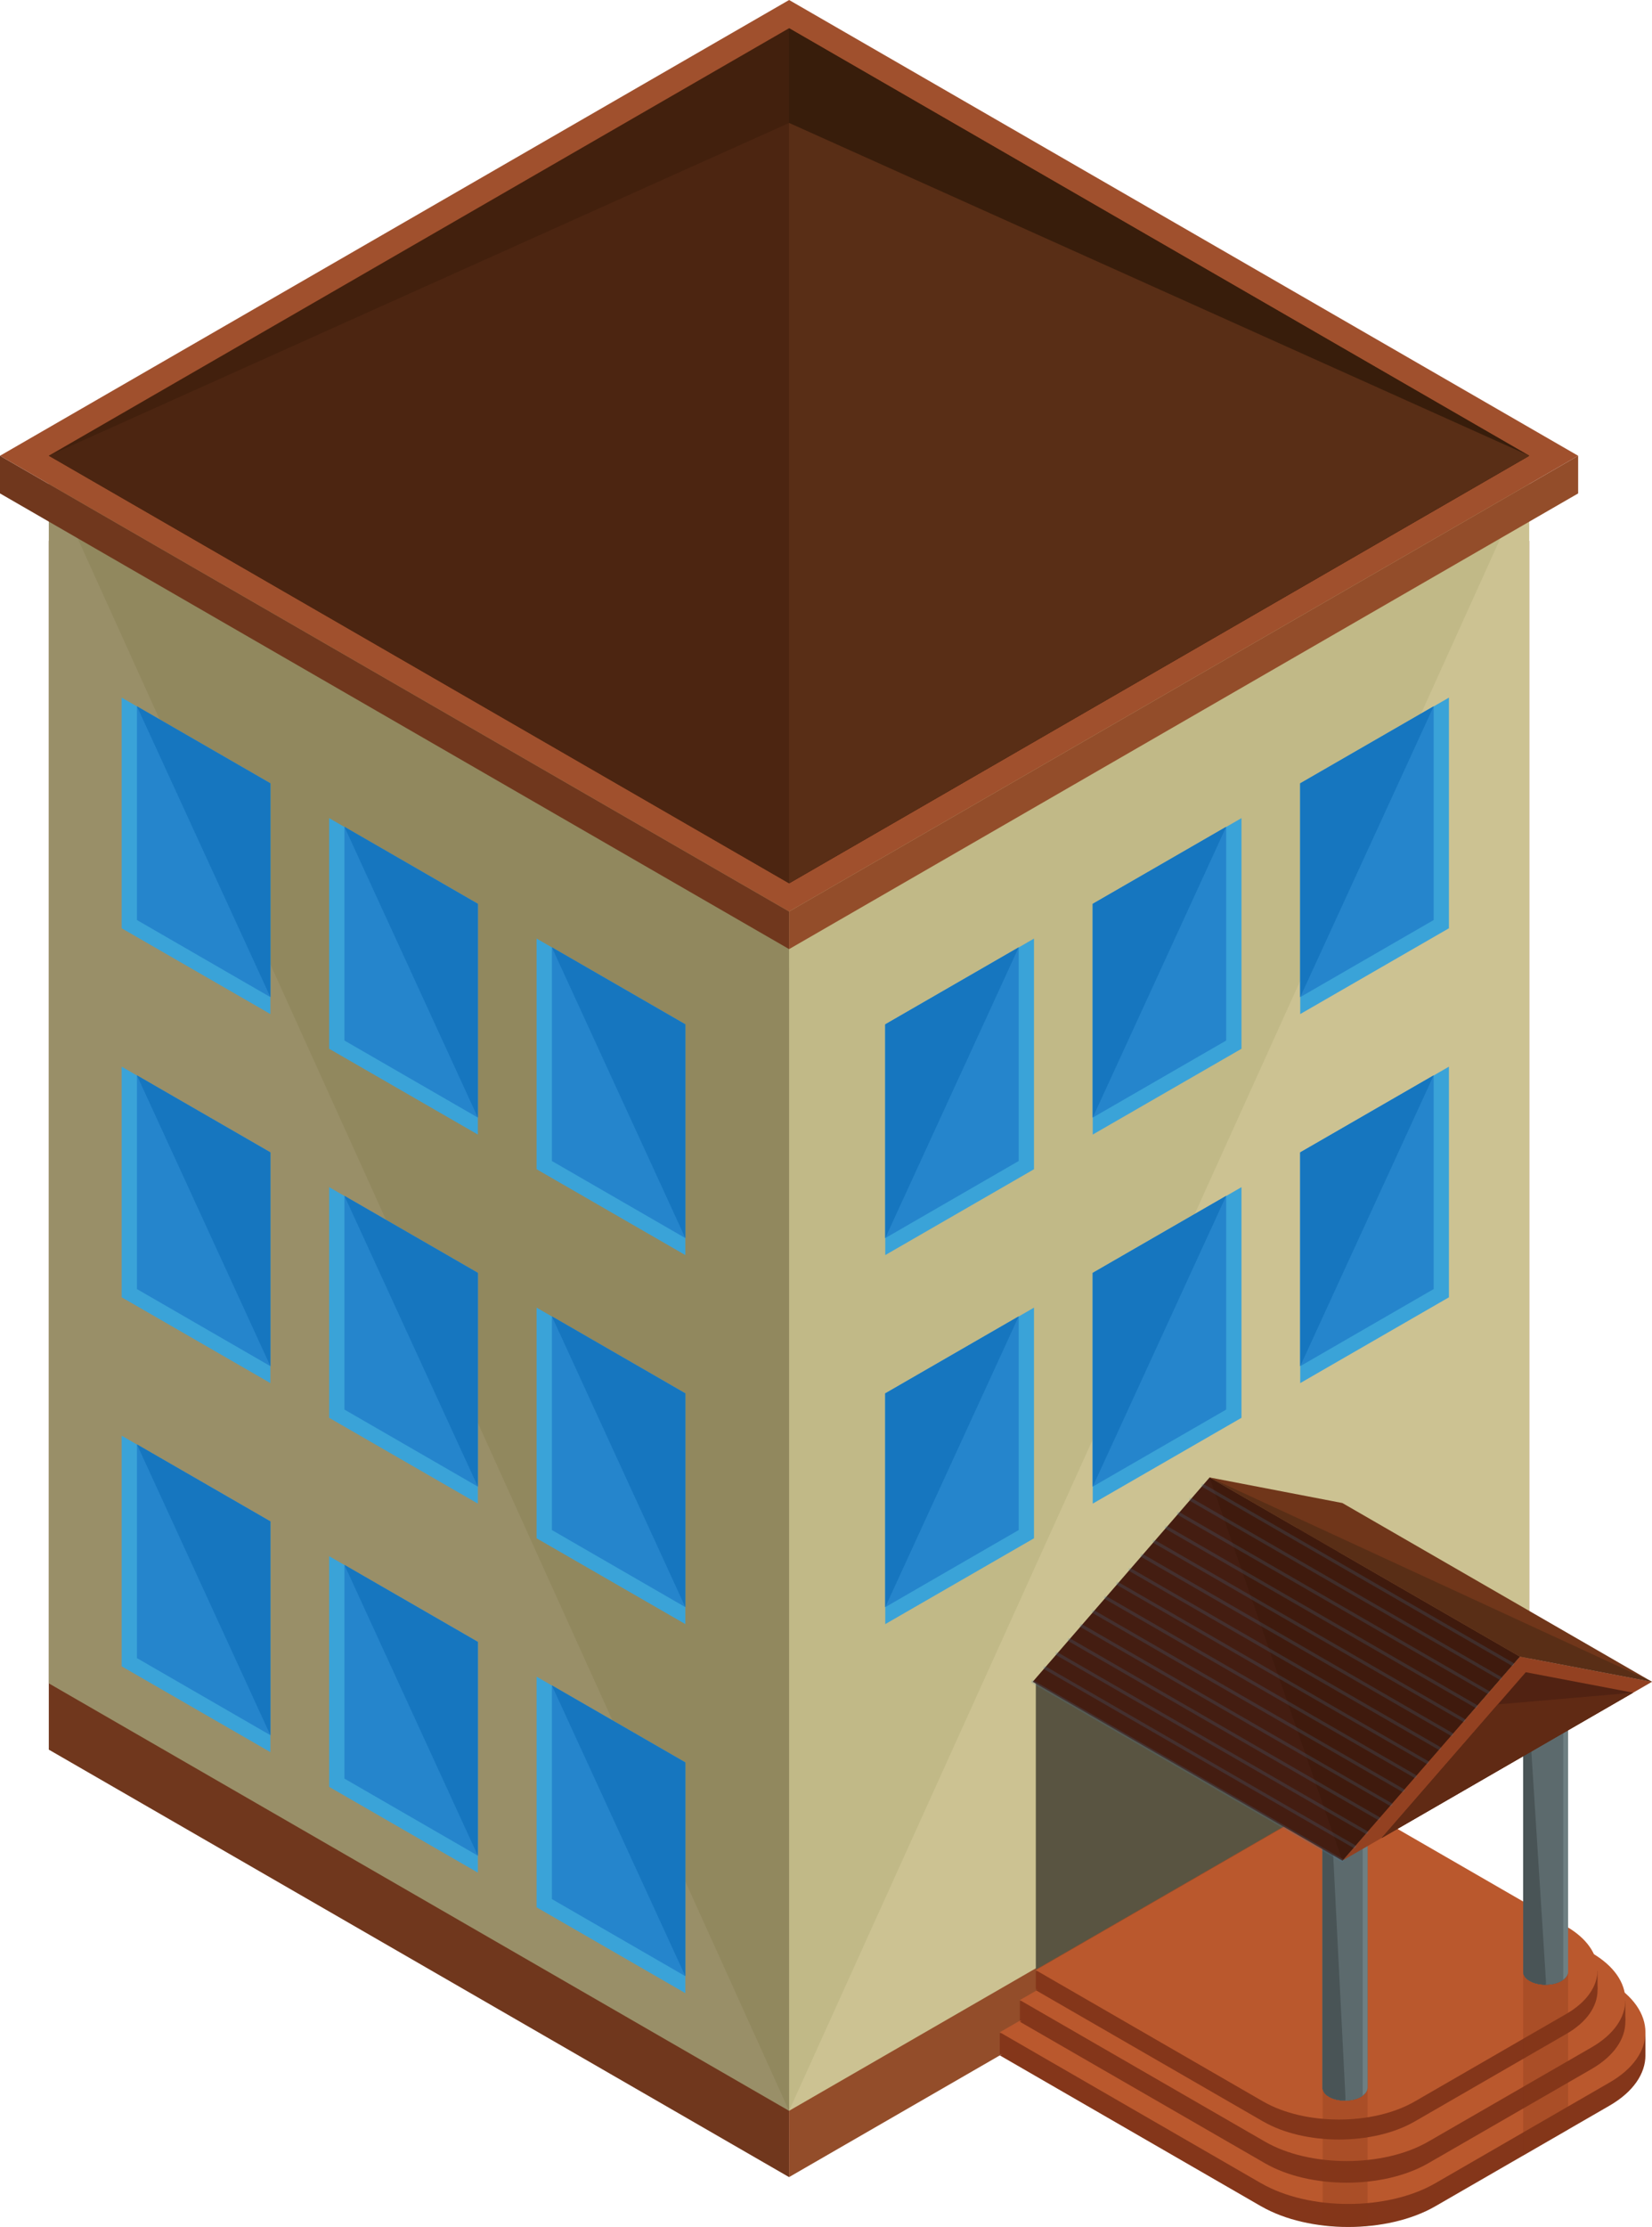 <?xml version="1.0" encoding="UTF-8" standalone="no"?>
<!-- Generator: Adobe Illustrator 16.0.0, SVG Export Plug-In . SVG Version: 6.00 Build 0)  -->

<svg
   version="1.1"
   id="Layer_1"
   x="0px"
   y="0px"
   width="94.984"
   height="127.999"
   viewBox="0 0 94.984 127.999"
   enable-background="new 0 0 130 130"
   xml:space="preserve"
   sodipodi:docname="reshot-icon-apartment-building-M97GWHA6QV.svg"
   inkscape:version="1.2.2 (b0a8486, 2022-12-01)"
   xmlns:inkscape="http://www.inkscape.org/namespaces/inkscape"
   xmlns:sodipodi="http://sodipodi.sourceforge.net/DTD/sodipodi-0.dtd"
   xmlns="http://www.w3.org/2000/svg"
   xmlns:svg="http://www.w3.org/2000/svg"><defs
   id="defs528" /><sodipodi:namedview
   id="namedview526"
   pagecolor="#ffffff"
   bordercolor="#666666"
   borderopacity="1.0"
   inkscape:showpageshadow="2"
   inkscape:pageopacity="0.0"
   inkscape:pagecheckerboard="0"
   inkscape:deskcolor="#d1d1d1"
   showgrid="false"
   inkscape:zoom="6.7461538"
   inkscape:cx="48.54618"
   inkscape:cy="88.791334"
   inkscape:window-width="1675"
   inkscape:window-height="956"
   inkscape:window-x="0"
   inkscape:window-y="25"
   inkscape:window-maximized="0"
   inkscape:current-layer="Layer_1" />
<g
   id="g523"
   transform="translate(-17.508,-1)">
	<g
   id="g231">
		<g
   id="g229">
			<polygon
   fill="#934d2a"
   points="62.876,126.133 62.876,56.658 105.433,32.084 105.433,101.563 "
   id="polygon195" />
			<polygon
   fill="#70371d"
   points="62.876,126.133 62.876,56.658 20.314,32.084 20.314,101.563 "
   id="polygon197" />
			<polygon
   fill="#ccc292"
   points="62.876,122.323 62.876,52.849 105.433,28.275 105.433,97.754 "
   id="polygon199" />
			<polyline
   fill="#c1b987"
   points="62.876,122.323 62.876,52.849 105.433,28.275    "
   id="polyline201" />
			<polygon
   fill="#998f68"
   points="62.876,122.323 62.876,52.849 20.314,28.275 20.314,97.754 "
   id="polygon203" />
			<polyline
   fill="#91885e"
   points="62.876,122.323 62.876,52.849 20.314,28.275    "
   id="polyline205" />
			<g
   id="g217">
				<g
   id="g215">
					<polygon
   fill="#934d2a"
   points="62.879,55.552 62.879,53.391 108.246,27.196 108.246,29.36 "
   id="polygon207" />
					<polygon
   fill="#70371d"
   points="62.879,55.552 62.879,53.391 17.508,27.196 17.508,29.36 "
   id="polygon209" />
					<g
   id="g213">
						<polygon
   fill="#a0502d"
   points="62.879,53.391 17.508,27.196 62.879,1 108.246,27.196 "
   id="polygon211" />
					</g>
				</g>
			</g>
			<g
   id="g227">
				<polygon
   fill="#42200d"
   points="62.876,51.769 20.314,27.194 62.876,2.622 105.433,27.194 "
   id="polygon219" />
				<polyline
   fill="#381d0b"
   points="62.876,2.622 105.433,27.194 62.876,51.769     "
   id="polyline221" />
				<polygon
   fill="#4c2511"
   points="62.876,51.769 20.314,27.194 62.876,8.068 105.433,27.194 "
   id="polygon223" />
				<polygon
   fill="#592e16"
   points="105.433,27.194 62.876,8.068 62.876,51.769 "
   id="polygon225" />
			</g>
		</g>
	</g>
	<g
   id="g257">
		<g
   id="g239">
			<polygon
   fill="#3aa3d8"
   points="56.913,102.3 48.361,97.37 48.361,110.627 56.913,115.56 "
   id="polygon233" />
			<polygon
   fill="#2585cc"
   points="56.913,102.3 49.241,97.874 49.241,110.153 56.913,114.585 "
   id="polygon235" />
			<polyline
   fill="#1676bf"
   points="56.913,114.585 56.913,102.3 49.241,97.874    "
   id="polyline237" />
		</g>
		<g
   id="g247">
			<polygon
   fill="#3aa3d8"
   points="44.984,95.374 36.433,90.445 36.433,103.702 44.984,108.634 "
   id="polygon241" />
			<polygon
   fill="#2585cc"
   points="44.984,95.374 37.313,90.947 37.313,103.229 44.984,107.659 "
   id="polygon243" />
			<polyline
   fill="#1676bf"
   points="44.984,107.659 44.984,95.374 37.313,90.947    "
   id="polyline245" />
		</g>
		<g
   id="g255">
			<polygon
   fill="#3aa3d8"
   points="33.055,88.448 24.504,83.52 24.504,96.776 33.055,101.708 "
   id="polygon249" />
			<polygon
   fill="#2585cc"
   points="33.055,88.448 25.383,84.021 25.383,96.303 33.055,100.734 "
   id="polygon251" />
			<polyline
   fill="#1676bf"
   points="33.055,100.734 33.055,88.448 25.383,84.021    "
   id="polyline253" />
		</g>
	</g>
	<g
   id="g283">
		<g
   id="g265">
			<polygon
   fill="#3aa3d8"
   points="56.913,81.089 48.361,76.159 48.361,89.416 56.913,94.349 "
   id="polygon259" />
			<polygon
   fill="#2585cc"
   points="56.913,81.089 49.241,76.662 49.241,88.942 56.913,93.374 "
   id="polygon261" />
			<polyline
   fill="#1676bf"
   points="56.913,93.374 56.913,81.089 49.241,76.662    "
   id="polyline263" />
		</g>
		<g
   id="g273">
			<polygon
   fill="#3aa3d8"
   points="44.984,74.163 36.433,69.234 36.433,82.491 44.984,87.423 "
   id="polygon267" />
			<polygon
   fill="#2585cc"
   points="44.984,74.163 37.313,69.736 37.313,82.018 44.984,86.447 "
   id="polygon269" />
			<polyline
   fill="#1676bf"
   points="44.984,86.447 44.984,74.163 37.313,69.736    "
   id="polyline271" />
		</g>
		<g
   id="g281">
			<polygon
   fill="#3aa3d8"
   points="33.055,67.237 24.504,62.309 24.504,75.565 33.055,80.496 "
   id="polygon275" />
			<polygon
   fill="#2585cc"
   points="33.055,67.237 25.383,62.81 25.383,75.092 33.055,79.523 "
   id="polygon277" />
			<polyline
   fill="#1676bf"
   points="33.055,79.523 33.055,67.237 25.383,62.81    "
   id="polyline279" />
		</g>
	</g>
	<g
   id="g309">
		<g
   id="g291">
			<polygon
   fill="#3aa3d8"
   points="56.913,59.878 48.361,54.947 48.361,68.204 56.913,73.138 "
   id="polygon285" />
			<polygon
   fill="#2585cc"
   points="56.913,59.878 49.241,55.451 49.241,67.731 56.913,72.162 "
   id="polygon287" />
			<polyline
   fill="#1676bf"
   points="56.913,72.162 56.913,59.878 49.241,55.451    "
   id="polyline289" />
		</g>
		<g
   id="g299">
			<polygon
   fill="#3aa3d8"
   points="44.984,52.951 36.433,48.023 36.433,61.28 44.984,66.211 "
   id="polygon293" />
			<polygon
   fill="#2585cc"
   points="44.984,52.951 37.313,48.524 37.313,60.807 44.984,65.236 "
   id="polygon295" />
			<polyline
   fill="#1676bf"
   points="44.984,65.236 44.984,52.951 37.313,48.524    "
   id="polyline297" />
		</g>
		<g
   id="g307">
			<polygon
   fill="#3aa3d8"
   points="33.055,46.025 24.504,41.097 24.504,54.354 33.055,59.285 "
   id="polygon301" />
			<polygon
   fill="#2585cc"
   points="33.055,46.025 25.383,41.599 25.383,53.881 33.055,58.312 "
   id="polygon303" />
			<polyline
   fill="#1676bf"
   points="33.055,58.312 33.055,46.025 25.383,41.599    "
   id="polyline305" />
		</g>
	</g>
	<g
   id="g335">
		<g
   id="g317">
			<polygon
   fill="#3aa3d8"
   points="68.407,81.089 76.959,76.159 76.959,89.416 68.407,94.349 "
   id="polygon311" />
			<polygon
   fill="#2585cc"
   points="68.407,81.089 76.079,76.662 76.079,88.942 68.407,93.374 "
   id="polygon313" />
			<polyline
   fill="#1676bf"
   points="68.407,93.374 68.407,81.089 76.079,76.662    "
   id="polyline315" />
		</g>
		<g
   id="g325">
			<polygon
   fill="#3aa3d8"
   points="80.336,74.163 88.888,69.234 88.888,82.491 80.336,87.423 "
   id="polygon319" />
			<polygon
   fill="#2585cc"
   points="80.336,74.163 88.008,69.736 88.008,82.018 80.336,86.447 "
   id="polygon321" />
			<polyline
   fill="#1676bf"
   points="80.336,86.447 80.336,74.163 88.008,69.736    "
   id="polyline323" />
		</g>
		<g
   id="g333">
			<polygon
   fill="#3aa3d8"
   points="92.266,67.237 100.816,62.309 100.816,75.565 92.266,80.496 "
   id="polygon327" />
			<polygon
   fill="#2585cc"
   points="92.266,67.237 99.937,62.81 99.937,75.092 92.266,79.523 "
   id="polygon329" />
			<polyline
   fill="#1676bf"
   points="92.266,79.523 92.266,67.237 99.937,62.81    "
   id="polyline331" />
		</g>
	</g>
	<g
   id="g361">
		<g
   id="g343">
			<polygon
   fill="#3aa3d8"
   points="68.407,59.878 76.959,54.947 76.959,68.204 68.407,73.138 "
   id="polygon337" />
			<polygon
   fill="#2585cc"
   points="68.407,59.878 76.079,55.451 76.079,67.731 68.407,72.162 "
   id="polygon339" />
			<polyline
   fill="#1676bf"
   points="68.407,72.162 68.407,59.878 76.079,55.451    "
   id="polyline341" />
		</g>
		<g
   id="g351">
			<polygon
   fill="#3aa3d8"
   points="80.336,52.951 88.888,48.023 88.888,61.28 80.336,66.211 "
   id="polygon345" />
			<polygon
   fill="#2585cc"
   points="80.336,52.951 88.008,48.524 88.008,60.807 80.336,65.236 "
   id="polygon347" />
			<polyline
   fill="#1676bf"
   points="80.336,65.236 80.336,52.951 88.008,48.524    "
   id="polyline349" />
		</g>
		<g
   id="g359">
			<polygon
   fill="#3aa3d8"
   points="92.266,46.025 100.816,41.097 100.816,54.354 92.266,59.285 "
   id="polygon353" />
			<polygon
   fill="#2585cc"
   points="92.266,46.025 99.937,41.599 99.937,53.881 92.266,58.312 "
   id="polygon355" />
			<polyline
   fill="#1676bf"
   points="92.266,58.312 92.266,46.025 99.937,41.599    "
   id="polyline357" />
		</g>
	</g>
	<g
   id="g391">
		<g
   id="g369">
			<path
   fill="#84361a"
   d="m 95.026,107.568 15.021,8.675 c 2.757,1.584 2.757,4.191 0,5.784 l -10.017,5.784 c -2.75,1.584 -7.256,1.584 -10.009,0 h -0.004 l -15.025,-8.675 z"
   id="path363" />
			<rect
   x="74.992"
   y="117.855"
   fill="#84361a"
   width="37.122"
   height="1.219"
   id="rect365" />
			<path
   fill="#ba582d"
   d="m 95.026,106.249 15.021,8.668 c 2.757,1.591 2.757,4.196 0,5.781 l -10.017,5.789 c -2.75,1.587 -7.256,1.587 -10.009,0 h -0.004 l -15.025,-8.679 z"
   id="path367" />
		</g>
		<g
   id="g377">
			<path
   fill="#84361a"
   d="m 94.934,106.354 14.091,8.136 c 2.581,1.49 2.581,3.927 0,5.426 l -9.396,5.42 c -2.581,1.491 -6.811,1.491 -9.391,0 v 0 l -14.091,-8.133 z"
   id="path371" />
			<rect
   x="76.147"
   y="116.002"
   fill="#84361a"
   width="34.811"
   height="1.146"
   id="rect373" />
			<path
   fill="#ba582d"
   d="m 94.934,105.112 14.091,8.133 c 2.581,1.491 2.581,3.933 0,5.426 l -9.396,5.423 c -2.581,1.489 -6.811,1.489 -9.391,0 v 0 l -14.091,-8.135 z"
   id="path375" />
		</g>
		<g
   id="g389">
			<path
   fill="#84361a"
   d="m 94.492,105.325 13.07,7.554 c 2.396,1.376 2.396,3.65 0,5.027 l -8.712,5.029 c -2.399,1.384 -6.319,1.384 -8.716,0 h -0.003 l -13.067,-7.544 z"
   id="path379" />
			<rect
   x="77.064"
   y="114.281"
   fill="#84361a"
   width="32.295"
   height="1.06"
   id="rect381" />
			<path
   fill="#ba582d"
   d="m 94.492,104.178 13.07,7.545 c 2.396,1.383 2.396,3.648 0,5.031 l -8.712,5.032 c -2.399,1.385 -6.319,1.385 -8.716,0 h -0.003 l -13.067,-7.548 z"
   id="path383" />
			<polygon
   opacity="0.3"
   fill="#84361a"
   points="107.667,113.938 105.087,113.379 105.087,124.892 107.667,123.403 "
   id="polygon385" />
			<path
   opacity="0.3"
   fill="#84361a"
   d="m 95.757,111.925 c -0.501,-0.29 -1.323,-0.29 -1.824,0 -0.275,0.158 -0.386,0.371 -0.36,0.579 h -0.018 v 1.717 14.684 c 0.85,0.104 1.722,0.111 2.579,0.034 v -14.067 c 0,0 0,-0.006 0,-0.01 v -0.641 -1.717 h -0.017 c 0.026,-0.208 -0.085,-0.421 -0.36,-0.579 z"
   id="path387" />
		</g>
	</g>
	<polygon
   fill="#595441"
   points="77.064,114.202 94.462,104.158 94.462,87.448 77.064,97.492 "
   id="polygon393" />
	<g
   id="g419">
		<g
   id="g417">
			<path
   fill="#5c6a6d"
   d="m 105.087,98.011 h 2.58 v 2.355 0.013 13.985 h -0.003 c -0.016,0.176 -0.141,0.354 -0.375,0.488 -0.502,0.289 -1.322,0.289 -1.825,0 -0.235,-0.135 -0.36,-0.313 -0.375,-0.488 h -0.002 z"
   id="path395" />
			<path
   fill="#424b4c"
   d="m 107.546,114.517 v 0.012 0.036 h -0.001 c -0.005,0.035 -0.011,0.068 -0.021,0.101 -0.058,0.067 -0.135,0.131 -0.234,0.188 -0.502,0.289 -1.322,0.289 -1.825,0 -0.235,-0.135 -0.36,-0.313 -0.375,-0.488 h -0.002 V 98.011 h 2.459 v 16.506 z"
   id="path397" />
			<path
   fill="#333c3d"
   d="m 107.39,114.677 c 0,0 0,0.01 0,0.016 v 0.049 h -0.001 c -0.002,0.017 -0.006,0.036 -0.008,0.052 -0.026,0.02 -0.058,0.041 -0.092,0.06 -0.502,0.289 -1.322,0.289 -1.825,0 -0.235,-0.135 -0.36,-0.313 -0.375,-0.488 h -0.002 V 98.011 h 2.303 z"
   id="path399" />
			<path
   fill="#212828"
   d="m 106.398,114.924 c 0,0 0,0.01 0,0.019 v 0.06 h -0.003 c -10e-4,0.021 -0.003,0.041 -0.009,0.063 -0.002,0 -0.003,0.003 -0.005,0.005 -0.332,0 -0.667,-0.073 -0.918,-0.218 -0.235,-0.135 -0.36,-0.313 -0.375,-0.488 h -0.002 V 98.011 h 1.312 z"
   id="path401" />
			<g
   id="g405">
				<path
   fill="#6e7f82"
   d="m 105.464,100.215 c 0.503,0.292 1.323,0.292 1.825,0 0.234,-0.137 0.359,-0.31 0.375,-0.489 h 0.003 v 0.641 0.013 13.985 h -0.003 c -0.016,0.176 -0.141,0.354 -0.375,0.488 -0.502,0.289 -1.322,0.289 -1.825,0 -0.235,-0.135 -0.36,-0.313 -0.375,-0.488 h -0.002 V 99.726 h 0.002 c 0.015,0.179 0.14,0.352 0.375,0.489 z"
   id="path403" />
			</g>
			<g
   id="g411">
				<path
   fill="#5c6a6d"
   d="m 105.464,100.215 c 0.503,0.292 1.323,0.292 1.825,0 0.037,-0.021 0.069,-0.042 0.101,-0.065 v 14.527 c 0,0 0,0.01 0,0.016 v 0.049 h -0.001 c -0.002,0.017 -0.006,0.036 -0.008,0.052 v 0 c -0.014,0.013 -0.026,0.02 -0.043,0.03 h -0.002 c -0.015,0.011 -0.032,0.021 -0.047,0.029 -0.502,0.289 -1.322,0.289 -1.825,0 -0.235,-0.135 -0.36,-0.313 -0.375,-0.488 h -0.002 V 99.726 h 0.002 c 0.015,0.179 0.14,0.352 0.375,0.489 z"
   id="path407" />
				<path
   fill="#495456"
   d="m 106.398,114.924 c 0,0 0,0.01 0,0.019 v 0.06 h -0.003 c -10e-4,0.021 -0.003,0.041 -0.009,0.063 -0.002,0 -0.003,0.003 -0.005,0.005 v 0 c -0.125,0 -0.25,-0.009 -0.369,-0.03 h -0.001 c -0.039,-0.007 -0.076,-0.015 -0.111,-0.021 -0.002,0 -0.005,-0.002 -0.007,-0.005 -0.034,-0.006 -0.068,-0.015 -0.101,-0.023 -0.008,-0.004 -0.011,-0.004 -0.017,-0.004 -0.03,-0.012 -0.062,-0.021 -0.089,-0.032 -0.007,-0.002 -0.016,-0.005 -0.021,-0.006 -0.026,-0.012 -0.055,-0.022 -0.08,-0.033 -0.009,-0.006 -0.018,-0.009 -0.022,-0.012 -0.036,-0.015 -0.068,-0.032 -0.1,-0.051 -0.235,-0.135 -0.36,-0.313 -0.375,-0.488 h -0.002 v -14.64 h 0.002 c 0.015,0.18 0.14,0.353 0.375,0.489"
   id="path409" />
			</g>
			<path
   fill="#202828"
   d="m 105.7,98.593 c -0.083,-0.03 -0.163,-0.065 -0.236,-0.109 -0.502,-0.288 -0.502,-0.764 0,-1.054 0.503,-0.29 1.323,-0.29 1.825,0 0.504,0.29 0.504,0.766 0,1.054 -0.428,0.248 -1.092,0.284 -1.589,0.109"
   id="path413" />
			<path
   fill="#0f0402"
   d="M 105.606,97.788"
   id="path415" />
		</g>
	</g>
	<g
   id="g445">
		<g
   id="g443">
			<path
   fill="#5c6a6d"
   d="m 93.555,100.861 h 2.579 v 2.357 0.009 17.797 h -0.002 c -0.016,0.179 -0.141,0.354 -0.375,0.491 -0.501,0.288 -1.323,0.288 -1.824,0 -0.237,-0.137 -0.362,-0.313 -0.376,-0.491 h -0.002 z"
   id="path421" />
			<path
   fill="#424b4c"
   d="m 96.015,121.179 v 0.013 0.035 h -0.003 c -0.003,0.033 -0.011,0.068 -0.018,0.102 -0.06,0.066 -0.139,0.131 -0.237,0.188 -0.501,0.288 -1.323,0.288 -1.824,0 -0.237,-0.137 -0.362,-0.313 -0.376,-0.491 h -0.002 v -20.163 h 2.46 z"
   id="path423" />
			<path
   fill="#333c3d"
   d="m 95.856,121.337 c 0,0.006 0,0.012 0,0.012 v 0.055 h -10e-4 c -0.002,0.017 -0.006,0.035 -0.008,0.053 -0.028,0.02 -0.058,0.038 -0.091,0.06 -0.501,0.288 -1.323,0.288 -1.824,0 -0.237,-0.137 -0.362,-0.313 -0.376,-0.491 h -0.002 v -20.163 h 2.302 z"
   id="path425" />
			<path
   fill="#212828"
   d="m 94.868,121.584 c 0,0.008 0,0.012 0,0.02 v 0.062 h -0.004 c -0.003,0.021 -0.005,0.041 -0.008,0.063 -0.004,0 -0.006,0.001 -0.007,0.003 -0.334,0 -0.667,-0.071 -0.917,-0.216 -0.237,-0.137 -0.362,-0.313 -0.376,-0.491 h -0.002 v -20.163 h 1.313 v 20.722 z"
   id="path427" />
			<g
   id="g431">
				<path
   fill="#6e7f82"
   d="m 93.933,103.066 c 0.501,0.289 1.323,0.289 1.824,0 0.234,-0.137 0.359,-0.313 0.375,-0.489 h 0.002 v 0.642 0.009 17.797 h -0.002 c -0.016,0.179 -0.141,0.354 -0.375,0.491 -0.501,0.288 -1.323,0.288 -1.824,0 -0.237,-0.137 -0.362,-0.313 -0.376,-0.491 h -0.002 v -18.447 h 0.002 c 0.013,0.176 0.138,0.352 0.376,0.488 z"
   id="path429" />
			</g>
			<g
   id="g437">
				<path
   fill="#5c6a6d"
   d="m 93.933,103.066 c 0.501,0.289 1.323,0.289 1.824,0 0.036,-0.021 0.068,-0.044 0.1,-0.065 v 18.336 c 0,0.006 0,0.012 0,0.012 v 0.055 h -0.001 c -0.002,0.017 -0.006,0.035 -0.008,0.053 v 0 c -0.013,0.009 -0.028,0.02 -0.041,0.029 h -0.003 c -0.016,0.009 -0.03,0.019 -0.047,0.03 -0.501,0.288 -1.323,0.288 -1.824,0 -0.237,-0.137 -0.362,-0.313 -0.376,-0.491 h -0.002 v -18.447 h 0.002 c 0.013,0.176 0.138,0.352 0.376,0.488 z"
   id="path433" />
				<path
   fill="#495456"
   d="m 94.868,121.584 c 0,0.008 0,0.012 0,0.02 v 0.062 h -0.004 c -0.003,0.021 -0.005,0.041 -0.008,0.063 -0.004,0 -0.006,0.001 -0.007,0.003 v 0 c -0.125,0 -0.25,-0.011 -0.369,-0.028 v 0 c -0.038,-0.008 -0.078,-0.015 -0.113,-0.022 -0.002,-0.002 -0.003,-0.002 -0.006,-0.005 -0.035,-0.006 -0.068,-0.015 -0.104,-0.025 -0.003,-0.001 -0.009,-0.001 -0.013,-0.004 -0.031,-0.009 -0.062,-0.02 -0.09,-0.03 -0.007,-0.003 -0.013,-0.004 -0.021,-0.006 -0.028,-0.012 -0.055,-0.022 -0.084,-0.035 -0.007,-0.003 -0.015,-0.008 -0.021,-0.012 -0.034,-0.016 -0.067,-0.03 -0.097,-0.048 -0.237,-0.137 -0.362,-0.313 -0.376,-0.491 h -0.002 v -18.447 h 0.002 c 0.014,0.177 0.139,0.353 0.376,0.489"
   id="path435" />
			</g>
			<path
   fill="#202828"
   d="m 94.167,101.444 c -0.083,-0.033 -0.163,-0.065 -0.234,-0.108 -0.504,-0.29 -0.504,-0.764 0,-1.054 0.501,-0.291 1.323,-0.291 1.824,0 0.503,0.29 0.503,0.764 0,1.054 -0.429,0.248 -1.093,0.281 -1.59,0.108"
   id="path439" />
			<path
   fill="#0f0402"
   d="M 94.073,100.641"
   id="path441" />
		</g>
	</g>
	<g
   id="g521">
		<polyline
   fill="#934121"
   points="94.689,107.944 104.894,96.215 112.492,97.663   "
   id="polyline447" />
		<polygon
   fill="#512212"
   points="105.234,97.114 111.406,98.29 96.946,106.644 "
   id="polygon449" />
		<polygon
   fill="#602a14"
   points="103.627,98.963 111.406,98.29 96.946,106.644 "
   id="polygon451" />
		<polygon
   fill="#441d11"
   points="76.885,97.663 94.689,107.944 104.894,96.215 87.057,85.919 "
   id="polygon453" />
		<polyline
   fill="#3f1a0d"
   points="94.689,107.944 104.894,96.215 87.057,85.919   "
   id="polyline455" />
		<polygon
   fill="#70361a"
   points="112.492,97.663 104.894,96.215 87.057,85.919 94.689,87.389 "
   id="polygon457" />
		<polyline
   fill="#592e16"
   points="112.492,97.663 104.894,96.215 87.057,85.919   "
   id="polyline459" />
		<g
   opacity="0.2"
   id="g463">
			<path
   fill="#467da3"
   d="m 94.689,108.038 c 0.031,0 0.062,-0.018 0.079,-0.044 0.024,-0.047 0.011,-0.102 -0.032,-0.127 L 76.932,97.588 c -0.041,-0.027 -0.1,-0.012 -0.125,0.031 -0.023,0.044 -0.01,0.1 0.033,0.123 l 17.804,10.281 c 0.016,0.009 0.03,0.015 0.045,0.015 z"
   id="path461" />
		</g>
		<g
   opacity="0.2"
   id="g467">
			<path
   fill="#467da3"
   d="m 95.387,107.23 c 0.032,0 0.063,-0.019 0.08,-0.047 0.025,-0.041 0.011,-0.097 -0.033,-0.12 L 77.63,96.781 c -0.043,-0.027 -0.101,-0.011 -0.125,0.032 -0.023,0.042 -0.011,0.099 0.033,0.124 l 17.804,10.281 c 0.013,0.01 0.029,0.012 0.045,0.012 z"
   id="path465" />
		</g>
		<g
   opacity="0.2"
   id="g471">
			<path
   fill="#467da3"
   d="m 96.088,106.424 c 0.029,0 0.06,-0.016 0.077,-0.045 0.023,-0.043 0.011,-0.1 -0.033,-0.125 L 78.326,95.974 c -0.04,-0.024 -0.098,-0.01 -0.123,0.033 -0.023,0.042 -0.011,0.099 0.033,0.125 l 17.805,10.279 c 0.013,0.01 0.03,0.013 0.047,0.013 z"
   id="path469" />
		</g>
		<g
   opacity="0.2"
   id="g475">
			<path
   fill="#467da3"
   d="m 96.784,105.616 c 0.031,0 0.063,-0.016 0.079,-0.046 0.023,-0.043 0.01,-0.098 -0.034,-0.122 L 79.026,95.167 c -0.042,-0.026 -0.099,-0.012 -0.125,0.034 -0.024,0.042 -0.009,0.097 0.032,0.124 l 17.806,10.281 c 0.014,0.006 0.029,0.01 0.045,0.01 z"
   id="path473" />
		</g>
		<g
   opacity="0.2"
   id="g479">
			<path
   fill="#467da3"
   d="m 97.48,104.81 c 0.033,0 0.063,-0.015 0.081,-0.046 0.023,-0.04 0.01,-0.097 -0.033,-0.12 L 79.725,94.36 c -0.042,-0.023 -0.1,-0.01 -0.125,0.031 -0.025,0.046 -0.011,0.103 0.032,0.127 l 17.805,10.279 c 0.012,0.01 0.031,0.013 0.043,0.013 z"
   id="path477" />
		</g>
		<g
   opacity="0.2"
   id="g483">
			<path
   fill="#467da3"
   d="m 98.181,104.003 c 0.032,0 0.061,-0.015 0.079,-0.045 0.023,-0.043 0.009,-0.097 -0.033,-0.125 L 80.421,93.554 c -0.04,-0.025 -0.097,-0.011 -0.123,0.033 -0.024,0.044 -0.011,0.098 0.032,0.125 l 17.805,10.279 c 0.014,0.009 0.031,0.012 0.046,0.012 z"
   id="path481" />
		</g>
		<g
   opacity="0.2"
   id="g487">
			<path
   fill="#467da3"
   d="m 98.88,103.198 c 0.028,0 0.06,-0.019 0.077,-0.045 0.024,-0.046 0.01,-0.1 -0.032,-0.125 L 81.121,92.747 c -0.042,-0.027 -0.099,-0.009 -0.125,0.034 -0.024,0.043 -0.011,0.1 0.032,0.123 l 17.806,10.281 c 0.014,0.006 0.029,0.013 0.046,0.013 z"
   id="path485" />
		</g>
		<g
   opacity="0.2"
   id="g491">
			<path
   fill="#467da3"
   d="m 99.576,102.39 c 0.033,0 0.062,-0.015 0.078,-0.045 0.025,-0.042 0.01,-0.098 -0.031,-0.122 L 81.818,91.94 c -0.041,-0.024 -0.1,-0.009 -0.125,0.032 -0.025,0.045 -0.01,0.099 0.034,0.125 l 17.803,10.28 c 0.017,0.01 0.032,0.013 0.046,0.013 z"
   id="path489" />
		</g>
		<g
   opacity="0.2"
   id="g495">
			<path
   fill="#467da3"
   d="m 100.276,101.586 c 0.031,0 0.06,-0.018 0.077,-0.048 0.025,-0.043 0.011,-0.097 -0.032,-0.125 L 82.517,91.134 c -0.043,-0.025 -0.098,-0.01 -0.126,0.035 -0.022,0.042 -0.01,0.099 0.034,0.121 l 17.806,10.284 c 0.014,0.007 0.028,0.012 0.045,0.012 z"
   id="path493" />
		</g>
		<g
   opacity="0.2"
   id="g499">
			<path
   fill="#467da3"
   d="m 100.973,100.777 c 0.033,0 0.062,-0.015 0.079,-0.045 0.023,-0.046 0.009,-0.1 -0.034,-0.125 L 83.215,90.323 c -0.042,-0.021 -0.097,-0.009 -0.125,0.038 -0.023,0.044 -0.011,0.1 0.034,0.123 l 17.804,10.281 c 0.015,0.009 0.03,0.012 0.045,0.012 z"
   id="path497" />
		</g>
		<g
   opacity="0.2"
   id="g503">
			<path
   fill="#467da3"
   d="m 101.67,99.973 c 0.034,0 0.063,-0.019 0.08,-0.048 0.025,-0.042 0.009,-0.099 -0.033,-0.125 L 83.913,89.52 c -0.043,-0.023 -0.099,-0.009 -0.125,0.033 -0.024,0.045 -0.011,0.102 0.036,0.126 l 17.801,10.278 c 0.017,0.009 0.031,0.016 0.045,0.016 z"
   id="path501" />
		</g>
		<g
   opacity="0.2"
   id="g507">
			<path
   fill="#467da3"
   d="m 102.371,99.165 c 0.027,0 0.058,-0.018 0.077,-0.044 0.026,-0.047 0.009,-0.102 -0.033,-0.128 L 84.609,88.713 c -0.04,-0.023 -0.095,-0.01 -0.122,0.036 -0.026,0.038 -0.012,0.098 0.031,0.123 l 17.806,10.281 c 0.016,0.006 0.03,0.012 0.047,0.012 z"
   id="path505" />
		</g>
		<g
   opacity="0.2"
   id="g511">
			<path
   fill="#467da3"
   d="m 103.067,98.357 c 0.031,0 0.061,-0.015 0.077,-0.045 0.027,-0.043 0.012,-0.1 -0.033,-0.125 L 85.31,87.906 c -0.044,-0.023 -0.097,-0.009 -0.125,0.036 -0.025,0.041 -0.009,0.098 0.032,0.122 l 17.806,10.281 c 0.014,0.009 0.03,0.012 0.044,0.012 z"
   id="path509" />
		</g>
		<g
   opacity="0.2"
   id="g515">
			<path
   fill="#467da3"
   d="m 103.767,97.552 c 0.031,0 0.062,-0.018 0.077,-0.048 0.027,-0.041 0.01,-0.098 -0.032,-0.122 L 86.008,87.1 c -0.042,-0.021 -0.099,-0.009 -0.124,0.036 -0.026,0.041 -0.009,0.098 0.034,0.123 l 17.803,10.281 c 0.014,0.006 0.028,0.012 0.046,0.012 z"
   id="path513" />
		</g>
		<g
   opacity="0.2"
   id="g519">
			<path
   fill="#467da3"
   d="m 104.465,96.745 c 0.03,0 0.062,-0.018 0.079,-0.045 0.025,-0.043 0.011,-0.1 -0.036,-0.128 L 86.704,86.293 c -0.042,-0.022 -0.097,-0.008 -0.124,0.035 -0.023,0.042 -0.009,0.099 0.036,0.122 l 17.804,10.283 c 0.014,0.009 0.028,0.012 0.045,0.012 z"
   id="path517" />
		</g>
	</g>
</g>
</svg>
